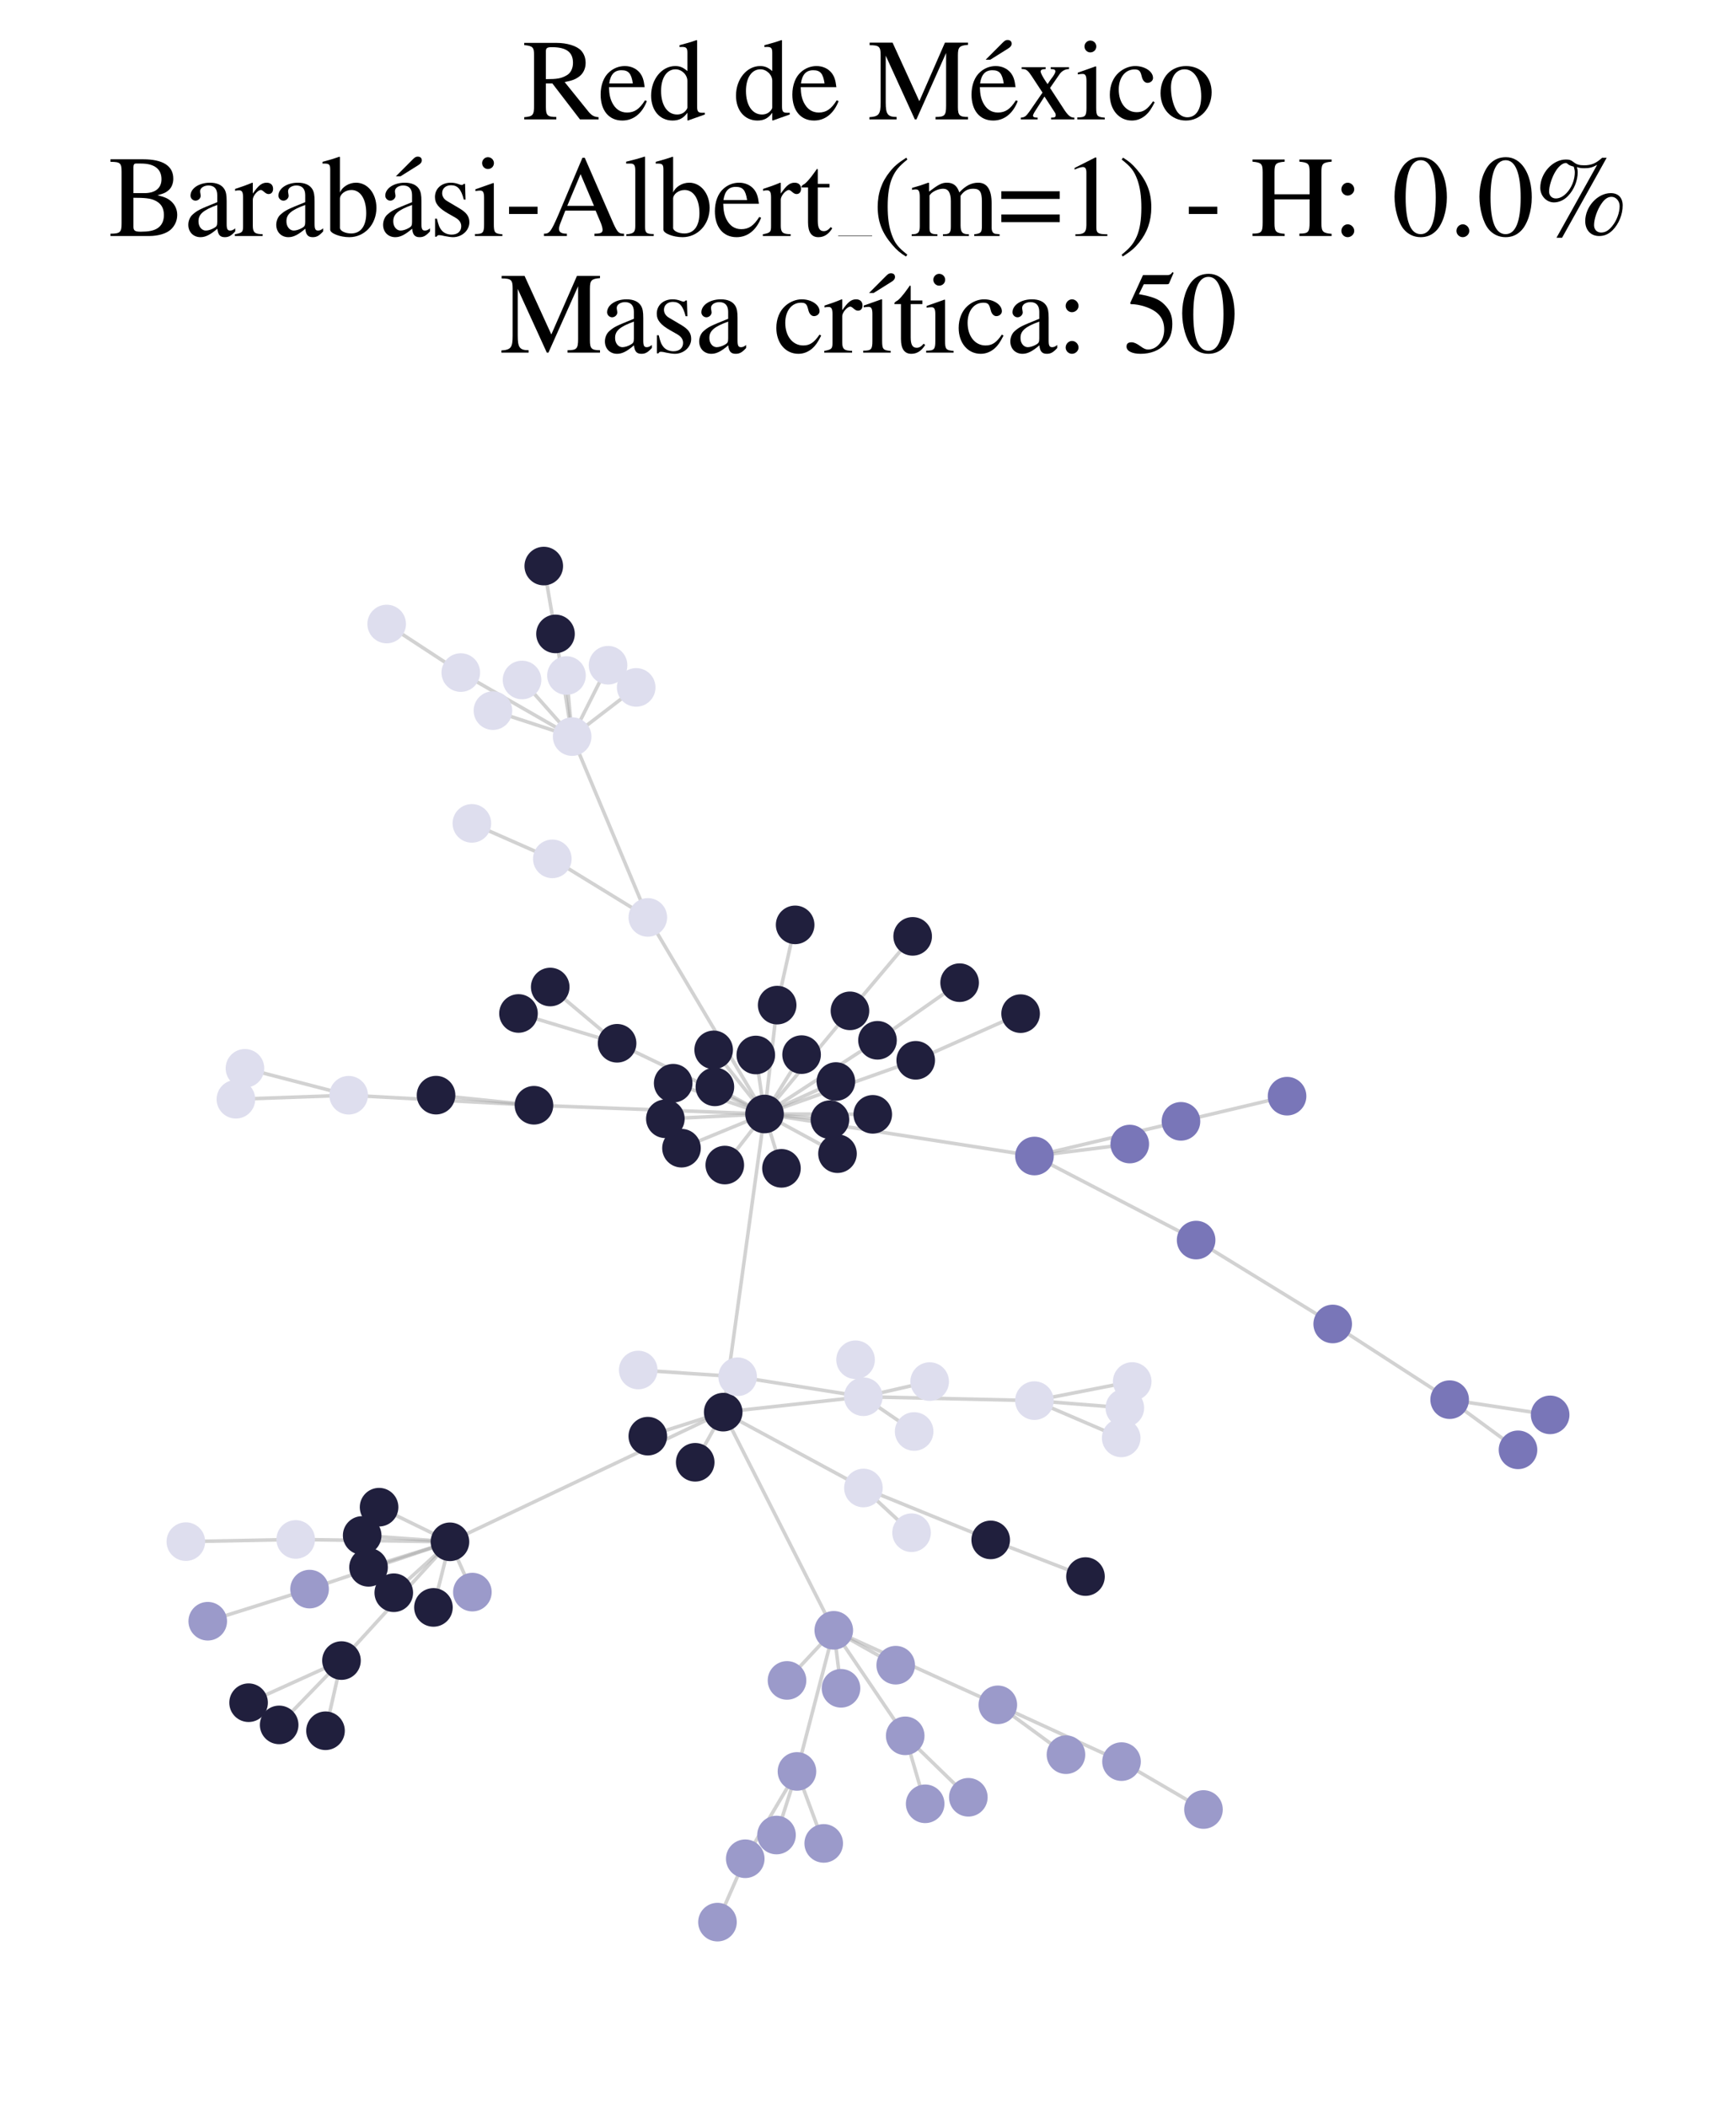 <?xml version="1.0" encoding="utf-8" standalone="no"?>
<!DOCTYPE svg PUBLIC "-//W3C//DTD SVG 1.1//EN"
  "http://www.w3.org/Graphics/SVG/1.1/DTD/svg11.dtd">
<svg xmlns:xlink="http://www.w3.org/1999/xlink" width="146.7pt" height="177.988pt" viewBox="0 0 146.7 177.988" xmlns="http://www.w3.org/2000/svg" version="1.1">
 <defs>
  <style type="text/css">*{stroke-linejoin: round; stroke-linecap: butt}</style>
 </defs>
 <g id="figure_1">
  <g id="patch_1">
   <path d="M 0 177.988 
L 146.7 177.988 
L 146.7 -0 
L 0 -0 
z
" style="fill: #ffffff"/>
  </g>
  <g id="axes_1">
   <g id="LineCollection_1">
    <path d="M 64.606 94.098 
L 87.416 97.648 
" clip-path="url(#pd8e5a1200c)" style="fill: none; stroke: #a7a7a7; stroke-opacity: 0.5; stroke-width: 0.3"/>
    <path d="M 64.606 94.098 
L 61.115 119.283 
" clip-path="url(#pd8e5a1200c)" style="fill: none; stroke: #a7a7a7; stroke-opacity: 0.5; stroke-width: 0.3"/>
    <path d="M 64.606 94.098 
L 45.122 93.36 
" clip-path="url(#pd8e5a1200c)" style="fill: none; stroke: #a7a7a7; stroke-opacity: 0.5; stroke-width: 0.3"/>
    <path d="M 64.606 94.098 
L 56.887 91.497 
" clip-path="url(#pd8e5a1200c)" style="fill: none; stroke: #a7a7a7; stroke-opacity: 0.5; stroke-width: 0.3"/>
    <path d="M 64.606 94.098 
L 65.674 84.902 
" clip-path="url(#pd8e5a1200c)" style="fill: none; stroke: #a7a7a7; stroke-opacity: 0.5; stroke-width: 0.3"/>
    <path d="M 64.606 94.098 
L 57.589 96.986 
" clip-path="url(#pd8e5a1200c)" style="fill: none; stroke: #a7a7a7; stroke-opacity: 0.5; stroke-width: 0.3"/>
    <path d="M 64.606 94.098 
L 66.037 98.689 
" clip-path="url(#pd8e5a1200c)" style="fill: none; stroke: #a7a7a7; stroke-opacity: 0.5; stroke-width: 0.3"/>
    <path d="M 64.606 94.098 
L 56.226 94.504 
" clip-path="url(#pd8e5a1200c)" style="fill: none; stroke: #a7a7a7; stroke-opacity: 0.5; stroke-width: 0.3"/>
    <path d="M 64.606 94.098 
L 54.745 77.493 
" clip-path="url(#pd8e5a1200c)" style="fill: none; stroke: #a7a7a7; stroke-opacity: 0.5; stroke-width: 0.3"/>
    <path d="M 64.606 94.098 
L 74.152 87.872 
" clip-path="url(#pd8e5a1200c)" style="fill: none; stroke: #a7a7a7; stroke-opacity: 0.5; stroke-width: 0.3"/>
    <path d="M 64.606 94.098 
L 71.825 85.385 
" clip-path="url(#pd8e5a1200c)" style="fill: none; stroke: #a7a7a7; stroke-opacity: 0.5; stroke-width: 0.3"/>
    <path d="M 64.606 94.098 
L 52.147 88.125 
" clip-path="url(#pd8e5a1200c)" style="fill: none; stroke: #a7a7a7; stroke-opacity: 0.5; stroke-width: 0.3"/>
    <path d="M 64.606 94.098 
L 73.752 94.127 
" clip-path="url(#pd8e5a1200c)" style="fill: none; stroke: #a7a7a7; stroke-opacity: 0.5; stroke-width: 0.3"/>
    <path d="M 64.606 94.098 
L 61.249 98.411 
" clip-path="url(#pd8e5a1200c)" style="fill: none; stroke: #a7a7a7; stroke-opacity: 0.5; stroke-width: 0.3"/>
    <path d="M 64.606 94.098 
L 77.382 89.563 
" clip-path="url(#pd8e5a1200c)" style="fill: none; stroke: #a7a7a7; stroke-opacity: 0.5; stroke-width: 0.3"/>
    <path d="M 64.606 94.098 
L 60.308 88.682 
" clip-path="url(#pd8e5a1200c)" style="fill: none; stroke: #a7a7a7; stroke-opacity: 0.5; stroke-width: 0.3"/>
    <path d="M 64.606 94.098 
L 63.869 89.114 
" clip-path="url(#pd8e5a1200c)" style="fill: none; stroke: #a7a7a7; stroke-opacity: 0.5; stroke-width: 0.3"/>
    <path d="M 64.606 94.098 
L 60.412 91.807 
" clip-path="url(#pd8e5a1200c)" style="fill: none; stroke: #a7a7a7; stroke-opacity: 0.5; stroke-width: 0.3"/>
    <path d="M 64.606 94.098 
L 70.772 97.45 
" clip-path="url(#pd8e5a1200c)" style="fill: none; stroke: #a7a7a7; stroke-opacity: 0.5; stroke-width: 0.3"/>
    <path d="M 64.606 94.098 
L 70.636 91.357 
" clip-path="url(#pd8e5a1200c)" style="fill: none; stroke: #a7a7a7; stroke-opacity: 0.5; stroke-width: 0.3"/>
    <path d="M 64.606 94.098 
L 70.133 94.579 
" clip-path="url(#pd8e5a1200c)" style="fill: none; stroke: #a7a7a7; stroke-opacity: 0.5; stroke-width: 0.3"/>
    <path d="M 64.606 94.098 
L 67.738 89.084 
" clip-path="url(#pd8e5a1200c)" style="fill: none; stroke: #a7a7a7; stroke-opacity: 0.5; stroke-width: 0.3"/>
    <path d="M 87.416 97.648 
L 101.078 104.749 
" clip-path="url(#pd8e5a1200c)" style="fill: none; stroke: #a7a7a7; stroke-opacity: 0.5; stroke-width: 0.3"/>
    <path d="M 87.416 97.648 
L 95.47 96.637 
" clip-path="url(#pd8e5a1200c)" style="fill: none; stroke: #a7a7a7; stroke-opacity: 0.5; stroke-width: 0.3"/>
    <path d="M 87.416 97.648 
L 99.797 94.718 
" clip-path="url(#pd8e5a1200c)" style="fill: none; stroke: #a7a7a7; stroke-opacity: 0.5; stroke-width: 0.3"/>
    <path d="M 61.115 119.283 
L 72.964 125.69 
" clip-path="url(#pd8e5a1200c)" style="fill: none; stroke: #a7a7a7; stroke-opacity: 0.5; stroke-width: 0.3"/>
    <path d="M 61.115 119.283 
L 70.458 137.712 
" clip-path="url(#pd8e5a1200c)" style="fill: none; stroke: #a7a7a7; stroke-opacity: 0.5; stroke-width: 0.3"/>
    <path d="M 61.115 119.283 
L 38.023 130.235 
" clip-path="url(#pd8e5a1200c)" style="fill: none; stroke: #a7a7a7; stroke-opacity: 0.5; stroke-width: 0.3"/>
    <path d="M 61.115 119.283 
L 72.957 117.981 
" clip-path="url(#pd8e5a1200c)" style="fill: none; stroke: #a7a7a7; stroke-opacity: 0.5; stroke-width: 0.3"/>
    <path d="M 61.115 119.283 
L 54.742 121.312 
" clip-path="url(#pd8e5a1200c)" style="fill: none; stroke: #a7a7a7; stroke-opacity: 0.5; stroke-width: 0.3"/>
    <path d="M 61.115 119.283 
L 58.748 123.518 
" clip-path="url(#pd8e5a1200c)" style="fill: none; stroke: #a7a7a7; stroke-opacity: 0.5; stroke-width: 0.3"/>
    <path d="M 45.122 93.36 
L 36.848 92.507 
" clip-path="url(#pd8e5a1200c)" style="fill: none; stroke: #a7a7a7; stroke-opacity: 0.5; stroke-width: 0.3"/>
    <path d="M 45.122 93.36 
L 29.463 92.513 
" clip-path="url(#pd8e5a1200c)" style="fill: none; stroke: #a7a7a7; stroke-opacity: 0.5; stroke-width: 0.3"/>
    <path d="M 72.964 125.69 
L 83.719 130.074 
" clip-path="url(#pd8e5a1200c)" style="fill: none; stroke: #a7a7a7; stroke-opacity: 0.5; stroke-width: 0.3"/>
    <path d="M 72.964 125.69 
L 77.031 129.467 
" clip-path="url(#pd8e5a1200c)" style="fill: none; stroke: #a7a7a7; stroke-opacity: 0.5; stroke-width: 0.3"/>
    <path d="M 70.458 137.712 
L 76.494 146.624 
" clip-path="url(#pd8e5a1200c)" style="fill: none; stroke: #a7a7a7; stroke-opacity: 0.5; stroke-width: 0.3"/>
    <path d="M 70.458 137.712 
L 84.322 144.006 
" clip-path="url(#pd8e5a1200c)" style="fill: none; stroke: #a7a7a7; stroke-opacity: 0.5; stroke-width: 0.3"/>
    <path d="M 70.458 137.712 
L 67.347 149.631 
" clip-path="url(#pd8e5a1200c)" style="fill: none; stroke: #a7a7a7; stroke-opacity: 0.5; stroke-width: 0.3"/>
    <path d="M 70.458 137.712 
L 66.507 141.944 
" clip-path="url(#pd8e5a1200c)" style="fill: none; stroke: #a7a7a7; stroke-opacity: 0.5; stroke-width: 0.3"/>
    <path d="M 70.458 137.712 
L 71.069 142.609 
" clip-path="url(#pd8e5a1200c)" style="fill: none; stroke: #a7a7a7; stroke-opacity: 0.5; stroke-width: 0.3"/>
    <path d="M 70.458 137.712 
L 75.692 140.657 
" clip-path="url(#pd8e5a1200c)" style="fill: none; stroke: #a7a7a7; stroke-opacity: 0.5; stroke-width: 0.3"/>
    <path d="M 65.674 84.902 
L 67.193 78.123 
" clip-path="url(#pd8e5a1200c)" style="fill: none; stroke: #a7a7a7; stroke-opacity: 0.5; stroke-width: 0.3"/>
    <path d="M 38.023 130.235 
L 28.857 140.267 
" clip-path="url(#pd8e5a1200c)" style="fill: none; stroke: #a7a7a7; stroke-opacity: 0.5; stroke-width: 0.3"/>
    <path d="M 38.023 130.235 
L 30.606 129.698 
" clip-path="url(#pd8e5a1200c)" style="fill: none; stroke: #a7a7a7; stroke-opacity: 0.5; stroke-width: 0.3"/>
    <path d="M 38.023 130.235 
L 26.161 134.23 
" clip-path="url(#pd8e5a1200c)" style="fill: none; stroke: #a7a7a7; stroke-opacity: 0.5; stroke-width: 0.3"/>
    <path d="M 38.023 130.235 
L 36.628 135.777 
" clip-path="url(#pd8e5a1200c)" style="fill: none; stroke: #a7a7a7; stroke-opacity: 0.5; stroke-width: 0.3"/>
    <path d="M 38.023 130.235 
L 31.143 132.392 
" clip-path="url(#pd8e5a1200c)" style="fill: none; stroke: #a7a7a7; stroke-opacity: 0.5; stroke-width: 0.3"/>
    <path d="M 38.023 130.235 
L 33.276 134.537 
" clip-path="url(#pd8e5a1200c)" style="fill: none; stroke: #a7a7a7; stroke-opacity: 0.5; stroke-width: 0.3"/>
    <path d="M 38.023 130.235 
L 24.989 130.036 
" clip-path="url(#pd8e5a1200c)" style="fill: none; stroke: #a7a7a7; stroke-opacity: 0.5; stroke-width: 0.3"/>
    <path d="M 38.023 130.235 
L 32.034 127.31 
" clip-path="url(#pd8e5a1200c)" style="fill: none; stroke: #a7a7a7; stroke-opacity: 0.5; stroke-width: 0.3"/>
    <path d="M 38.023 130.235 
L 39.918 134.484 
" clip-path="url(#pd8e5a1200c)" style="fill: none; stroke: #a7a7a7; stroke-opacity: 0.5; stroke-width: 0.3"/>
    <path d="M 28.857 140.267 
L 23.591 145.701 
" clip-path="url(#pd8e5a1200c)" style="fill: none; stroke: #a7a7a7; stroke-opacity: 0.5; stroke-width: 0.3"/>
    <path d="M 28.857 140.267 
L 27.507 146.195 
" clip-path="url(#pd8e5a1200c)" style="fill: none; stroke: #a7a7a7; stroke-opacity: 0.5; stroke-width: 0.3"/>
    <path d="M 28.857 140.267 
L 21.007 143.826 
" clip-path="url(#pd8e5a1200c)" style="fill: none; stroke: #a7a7a7; stroke-opacity: 0.5; stroke-width: 0.3"/>
    <path d="M 76.494 146.624 
L 81.829 151.815 
" clip-path="url(#pd8e5a1200c)" style="fill: none; stroke: #a7a7a7; stroke-opacity: 0.5; stroke-width: 0.3"/>
    <path d="M 76.494 146.624 
L 78.181 152.366 
" clip-path="url(#pd8e5a1200c)" style="fill: none; stroke: #a7a7a7; stroke-opacity: 0.5; stroke-width: 0.3"/>
    <path d="M 101.078 104.749 
L 112.619 111.835 
" clip-path="url(#pd8e5a1200c)" style="fill: none; stroke: #a7a7a7; stroke-opacity: 0.5; stroke-width: 0.3"/>
    <path d="M 84.322 144.006 
L 90.079 148.217 
" clip-path="url(#pd8e5a1200c)" style="fill: none; stroke: #a7a7a7; stroke-opacity: 0.5; stroke-width: 0.3"/>
    <path d="M 84.322 144.006 
L 94.773 148.802 
" clip-path="url(#pd8e5a1200c)" style="fill: none; stroke: #a7a7a7; stroke-opacity: 0.5; stroke-width: 0.3"/>
    <path d="M 54.745 77.493 
L 48.349 62.22 
" clip-path="url(#pd8e5a1200c)" style="fill: none; stroke: #a7a7a7; stroke-opacity: 0.5; stroke-width: 0.3"/>
    <path d="M 54.745 77.493 
L 46.675 72.547 
" clip-path="url(#pd8e5a1200c)" style="fill: none; stroke: #a7a7a7; stroke-opacity: 0.5; stroke-width: 0.3"/>
    <path d="M 67.347 149.631 
L 69.608 155.71 
" clip-path="url(#pd8e5a1200c)" style="fill: none; stroke: #a7a7a7; stroke-opacity: 0.5; stroke-width: 0.3"/>
    <path d="M 67.347 149.631 
L 62.977 157.007 
" clip-path="url(#pd8e5a1200c)" style="fill: none; stroke: #a7a7a7; stroke-opacity: 0.5; stroke-width: 0.3"/>
    <path d="M 67.347 149.631 
L 65.619 155.004 
" clip-path="url(#pd8e5a1200c)" style="fill: none; stroke: #a7a7a7; stroke-opacity: 0.5; stroke-width: 0.3"/>
    <path d="M 48.349 62.22 
L 38.939 56.811 
" clip-path="url(#pd8e5a1200c)" style="fill: none; stroke: #a7a7a7; stroke-opacity: 0.5; stroke-width: 0.3"/>
    <path d="M 48.349 62.22 
L 44.115 57.437 
" clip-path="url(#pd8e5a1200c)" style="fill: none; stroke: #a7a7a7; stroke-opacity: 0.5; stroke-width: 0.3"/>
    <path d="M 48.349 62.22 
L 53.761 58.065 
" clip-path="url(#pd8e5a1200c)" style="fill: none; stroke: #a7a7a7; stroke-opacity: 0.5; stroke-width: 0.3"/>
    <path d="M 48.349 62.22 
L 47.87 57.06 
" clip-path="url(#pd8e5a1200c)" style="fill: none; stroke: #a7a7a7; stroke-opacity: 0.5; stroke-width: 0.3"/>
    <path d="M 48.349 62.22 
L 41.655 60.027 
" clip-path="url(#pd8e5a1200c)" style="fill: none; stroke: #a7a7a7; stroke-opacity: 0.5; stroke-width: 0.3"/>
    <path d="M 48.349 62.22 
L 51.384 56.192 
" clip-path="url(#pd8e5a1200c)" style="fill: none; stroke: #a7a7a7; stroke-opacity: 0.5; stroke-width: 0.3"/>
    <path d="M 48.349 62.22 
L 46.942 53.546 
" clip-path="url(#pd8e5a1200c)" style="fill: none; stroke: #a7a7a7; stroke-opacity: 0.5; stroke-width: 0.3"/>
    <path d="M 72.957 117.981 
L 62.333 116.292 
" clip-path="url(#pd8e5a1200c)" style="fill: none; stroke: #a7a7a7; stroke-opacity: 0.5; stroke-width: 0.3"/>
    <path d="M 72.957 117.981 
L 87.412 118.31 
" clip-path="url(#pd8e5a1200c)" style="fill: none; stroke: #a7a7a7; stroke-opacity: 0.5; stroke-width: 0.3"/>
    <path d="M 72.957 117.981 
L 78.561 116.701 
" clip-path="url(#pd8e5a1200c)" style="fill: none; stroke: #a7a7a7; stroke-opacity: 0.5; stroke-width: 0.3"/>
    <path d="M 72.957 117.981 
L 72.299 114.858 
" clip-path="url(#pd8e5a1200c)" style="fill: none; stroke: #a7a7a7; stroke-opacity: 0.5; stroke-width: 0.3"/>
    <path d="M 72.957 117.981 
L 77.25 120.918 
" clip-path="url(#pd8e5a1200c)" style="fill: none; stroke: #a7a7a7; stroke-opacity: 0.5; stroke-width: 0.3"/>
    <path d="M 38.939 56.811 
L 32.676 52.71 
" clip-path="url(#pd8e5a1200c)" style="fill: none; stroke: #a7a7a7; stroke-opacity: 0.5; stroke-width: 0.3"/>
    <path d="M 74.152 87.872 
L 81.092 83.006 
" clip-path="url(#pd8e5a1200c)" style="fill: none; stroke: #a7a7a7; stroke-opacity: 0.5; stroke-width: 0.3"/>
    <path d="M 99.797 94.718 
L 108.763 92.593 
" clip-path="url(#pd8e5a1200c)" style="fill: none; stroke: #a7a7a7; stroke-opacity: 0.5; stroke-width: 0.3"/>
    <path d="M 71.825 85.385 
L 77.124 79.094 
" clip-path="url(#pd8e5a1200c)" style="fill: none; stroke: #a7a7a7; stroke-opacity: 0.5; stroke-width: 0.3"/>
    <path d="M 52.147 88.125 
L 46.496 83.372 
" clip-path="url(#pd8e5a1200c)" style="fill: none; stroke: #a7a7a7; stroke-opacity: 0.5; stroke-width: 0.3"/>
    <path d="M 52.147 88.125 
L 43.815 85.607 
" clip-path="url(#pd8e5a1200c)" style="fill: none; stroke: #a7a7a7; stroke-opacity: 0.5; stroke-width: 0.3"/>
    <path d="M 26.161 134.23 
L 17.556 136.944 
" clip-path="url(#pd8e5a1200c)" style="fill: none; stroke: #a7a7a7; stroke-opacity: 0.5; stroke-width: 0.3"/>
    <path d="M 77.382 89.563 
L 86.247 85.622 
" clip-path="url(#pd8e5a1200c)" style="fill: none; stroke: #a7a7a7; stroke-opacity: 0.5; stroke-width: 0.3"/>
    <path d="M 62.333 116.292 
L 53.933 115.723 
" clip-path="url(#pd8e5a1200c)" style="fill: none; stroke: #a7a7a7; stroke-opacity: 0.5; stroke-width: 0.3"/>
    <path d="M 46.675 72.547 
L 39.875 69.55 
" clip-path="url(#pd8e5a1200c)" style="fill: none; stroke: #a7a7a7; stroke-opacity: 0.5; stroke-width: 0.3"/>
    <path d="M 112.619 111.835 
L 122.503 118.228 
" clip-path="url(#pd8e5a1200c)" style="fill: none; stroke: #a7a7a7; stroke-opacity: 0.5; stroke-width: 0.3"/>
    <path d="M 87.412 118.31 
L 95.677 116.695 
" clip-path="url(#pd8e5a1200c)" style="fill: none; stroke: #a7a7a7; stroke-opacity: 0.5; stroke-width: 0.3"/>
    <path d="M 87.412 118.31 
L 94.747 121.458 
" clip-path="url(#pd8e5a1200c)" style="fill: none; stroke: #a7a7a7; stroke-opacity: 0.5; stroke-width: 0.3"/>
    <path d="M 87.412 118.31 
L 95.053 118.922 
" clip-path="url(#pd8e5a1200c)" style="fill: none; stroke: #a7a7a7; stroke-opacity: 0.5; stroke-width: 0.3"/>
    <path d="M 83.719 130.074 
L 91.728 133.171 
" clip-path="url(#pd8e5a1200c)" style="fill: none; stroke: #a7a7a7; stroke-opacity: 0.5; stroke-width: 0.3"/>
    <path d="M 122.503 118.228 
L 130.995 119.512 
" clip-path="url(#pd8e5a1200c)" style="fill: none; stroke: #a7a7a7; stroke-opacity: 0.5; stroke-width: 0.3"/>
    <path d="M 122.503 118.228 
L 128.279 122.466 
" clip-path="url(#pd8e5a1200c)" style="fill: none; stroke: #a7a7a7; stroke-opacity: 0.5; stroke-width: 0.3"/>
    <path d="M 29.463 92.513 
L 19.935 92.852 
" clip-path="url(#pd8e5a1200c)" style="fill: none; stroke: #a7a7a7; stroke-opacity: 0.5; stroke-width: 0.3"/>
    <path d="M 29.463 92.513 
L 20.7 90.24 
" clip-path="url(#pd8e5a1200c)" style="fill: none; stroke: #a7a7a7; stroke-opacity: 0.5; stroke-width: 0.3"/>
    <path d="M 62.977 157.007 
L 60.63 162.361 
" clip-path="url(#pd8e5a1200c)" style="fill: none; stroke: #a7a7a7; stroke-opacity: 0.5; stroke-width: 0.3"/>
    <path d="M 94.773 148.802 
L 101.699 152.848 
" clip-path="url(#pd8e5a1200c)" style="fill: none; stroke: #a7a7a7; stroke-opacity: 0.5; stroke-width: 0.3"/>
    <path d="M 24.989 130.036 
L 15.705 130.221 
" clip-path="url(#pd8e5a1200c)" style="fill: none; stroke: #a7a7a7; stroke-opacity: 0.5; stroke-width: 0.3"/>
    <path d="M 46.942 53.546 
L 45.951 47.815 
" clip-path="url(#pd8e5a1200c)" style="fill: none; stroke: #a7a7a7; stroke-opacity: 0.5; stroke-width: 0.3"/>
   </g>
   <g id="PathCollection_1">
    <defs>
     <path id="C0_0_b480de1407" d="M 0 1.581 
C 0.419 1.581 0.822 1.415 1.118 1.118 
C 1.415 0.822 1.581 0.419 1.581 -0 
C 1.581 -0.419 1.415 -0.822 1.118 -1.118 
C 0.822 -1.415 0.419 -1.581 0 -1.581 
C -0.419 -1.581 -0.822 -1.415 -1.118 -1.118 
C -1.415 -0.822 -1.581 -0.419 -1.581 0 
C -1.581 0.419 -1.415 0.822 -1.118 1.118 
C -0.822 1.415 -0.419 1.581 0 1.581 
z
"/>
    </defs>
    <g clip-path="url(#pd8e5a1200c)">
     <use xlink:href="#C0_0_b480de1407" x="64.606" y="94.098" style="fill: #201f3d; stroke: #201f3d; stroke-width: 0.1"/>
    </g>
    <g clip-path="url(#pd8e5a1200c)">
     <use xlink:href="#C0_0_b480de1407" x="87.416" y="97.648" style="fill: #7976b8; stroke: #7976b8; stroke-width: 0.1"/>
    </g>
    <g clip-path="url(#pd8e5a1200c)">
     <use xlink:href="#C0_0_b480de1407" x="61.115" y="119.283" style="fill: #201f3d; stroke: #201f3d; stroke-width: 0.1"/>
    </g>
    <g clip-path="url(#pd8e5a1200c)">
     <use xlink:href="#C0_0_b480de1407" x="45.122" y="93.36" style="fill: #201f3d; stroke: #201f3d; stroke-width: 0.1"/>
    </g>
    <g clip-path="url(#pd8e5a1200c)">
     <use xlink:href="#C0_0_b480de1407" x="36.848" y="92.507" style="fill: #201f3d; stroke: #201f3d; stroke-width: 0.1"/>
    </g>
    <g clip-path="url(#pd8e5a1200c)">
     <use xlink:href="#C0_0_b480de1407" x="56.887" y="91.497" style="fill: #201f3d; stroke: #201f3d; stroke-width: 0.1"/>
    </g>
    <g clip-path="url(#pd8e5a1200c)">
     <use xlink:href="#C0_0_b480de1407" x="72.964" y="125.69" style="fill: #dedeee; stroke: #dedeee; stroke-width: 0.1"/>
    </g>
    <g clip-path="url(#pd8e5a1200c)">
     <use xlink:href="#C0_0_b480de1407" x="70.458" y="137.712" style="fill: #9b9aca; stroke: #9b9aca; stroke-width: 0.1"/>
    </g>
    <g clip-path="url(#pd8e5a1200c)">
     <use xlink:href="#C0_0_b480de1407" x="65.674" y="84.902" style="fill: #201f3d; stroke: #201f3d; stroke-width: 0.1"/>
    </g>
    <g clip-path="url(#pd8e5a1200c)">
     <use xlink:href="#C0_0_b480de1407" x="38.023" y="130.235" style="fill: #201f3d; stroke: #201f3d; stroke-width: 0.1"/>
    </g>
    <g clip-path="url(#pd8e5a1200c)">
     <use xlink:href="#C0_0_b480de1407" x="28.857" y="140.267" style="fill: #201f3d; stroke: #201f3d; stroke-width: 0.1"/>
    </g>
    <g clip-path="url(#pd8e5a1200c)">
     <use xlink:href="#C0_0_b480de1407" x="57.589" y="96.986" style="fill: #201f3d; stroke: #201f3d; stroke-width: 0.1"/>
    </g>
    <g clip-path="url(#pd8e5a1200c)">
     <use xlink:href="#C0_0_b480de1407" x="30.606" y="129.698" style="fill: #201f3d; stroke: #201f3d; stroke-width: 0.1"/>
    </g>
    <g clip-path="url(#pd8e5a1200c)">
     <use xlink:href="#C0_0_b480de1407" x="76.494" y="146.624" style="fill: #9b9aca; stroke: #9b9aca; stroke-width: 0.1"/>
    </g>
    <g clip-path="url(#pd8e5a1200c)">
     <use xlink:href="#C0_0_b480de1407" x="101.078" y="104.749" style="fill: #7976b8; stroke: #7976b8; stroke-width: 0.1"/>
    </g>
    <g clip-path="url(#pd8e5a1200c)">
     <use xlink:href="#C0_0_b480de1407" x="66.037" y="98.689" style="fill: #201f3d; stroke: #201f3d; stroke-width: 0.1"/>
    </g>
    <g clip-path="url(#pd8e5a1200c)">
     <use xlink:href="#C0_0_b480de1407" x="56.226" y="94.504" style="fill: #201f3d; stroke: #201f3d; stroke-width: 0.1"/>
    </g>
    <g clip-path="url(#pd8e5a1200c)">
     <use xlink:href="#C0_0_b480de1407" x="84.322" y="144.006" style="fill: #9b9aca; stroke: #9b9aca; stroke-width: 0.1"/>
    </g>
    <g clip-path="url(#pd8e5a1200c)">
     <use xlink:href="#C0_0_b480de1407" x="54.745" y="77.493" style="fill: #dedeee; stroke: #dedeee; stroke-width: 0.1"/>
    </g>
    <g clip-path="url(#pd8e5a1200c)">
     <use xlink:href="#C0_0_b480de1407" x="67.347" y="149.631" style="fill: #9b9aca; stroke: #9b9aca; stroke-width: 0.1"/>
    </g>
    <g clip-path="url(#pd8e5a1200c)">
     <use xlink:href="#C0_0_b480de1407" x="95.47" y="96.637" style="fill: #7976b8; stroke: #7976b8; stroke-width: 0.1"/>
    </g>
    <g clip-path="url(#pd8e5a1200c)">
     <use xlink:href="#C0_0_b480de1407" x="48.349" y="62.22" style="fill: #dedeee; stroke: #dedeee; stroke-width: 0.1"/>
    </g>
    <g clip-path="url(#pd8e5a1200c)">
     <use xlink:href="#C0_0_b480de1407" x="72.957" y="117.981" style="fill: #dedeee; stroke: #dedeee; stroke-width: 0.1"/>
    </g>
    <g clip-path="url(#pd8e5a1200c)">
     <use xlink:href="#C0_0_b480de1407" x="38.939" y="56.811" style="fill: #dedeee; stroke: #dedeee; stroke-width: 0.1"/>
    </g>
    <g clip-path="url(#pd8e5a1200c)">
     <use xlink:href="#C0_0_b480de1407" x="44.115" y="57.437" style="fill: #dedeee; stroke: #dedeee; stroke-width: 0.1"/>
    </g>
    <g clip-path="url(#pd8e5a1200c)">
     <use xlink:href="#C0_0_b480de1407" x="74.152" y="87.872" style="fill: #201f3d; stroke: #201f3d; stroke-width: 0.1"/>
    </g>
    <g clip-path="url(#pd8e5a1200c)">
     <use xlink:href="#C0_0_b480de1407" x="99.797" y="94.718" style="fill: #7976b8; stroke: #7976b8; stroke-width: 0.1"/>
    </g>
    <g clip-path="url(#pd8e5a1200c)">
     <use xlink:href="#C0_0_b480de1407" x="71.825" y="85.385" style="fill: #201f3d; stroke: #201f3d; stroke-width: 0.1"/>
    </g>
    <g clip-path="url(#pd8e5a1200c)">
     <use xlink:href="#C0_0_b480de1407" x="52.147" y="88.125" style="fill: #201f3d; stroke: #201f3d; stroke-width: 0.1"/>
    </g>
    <g clip-path="url(#pd8e5a1200c)">
     <use xlink:href="#C0_0_b480de1407" x="69.608" y="155.71" style="fill: #9b9aca; stroke: #9b9aca; stroke-width: 0.1"/>
    </g>
    <g clip-path="url(#pd8e5a1200c)">
     <use xlink:href="#C0_0_b480de1407" x="26.161" y="134.23" style="fill: #9b9aca; stroke: #9b9aca; stroke-width: 0.1"/>
    </g>
    <g clip-path="url(#pd8e5a1200c)">
     <use xlink:href="#C0_0_b480de1407" x="108.763" y="92.593" style="fill: #7976b8; stroke: #7976b8; stroke-width: 0.1"/>
    </g>
    <g clip-path="url(#pd8e5a1200c)">
     <use xlink:href="#C0_0_b480de1407" x="46.496" y="83.372" style="fill: #201f3d; stroke: #201f3d; stroke-width: 0.1"/>
    </g>
    <g clip-path="url(#pd8e5a1200c)">
     <use xlink:href="#C0_0_b480de1407" x="73.752" y="94.127" style="fill: #201f3d; stroke: #201f3d; stroke-width: 0.1"/>
    </g>
    <g clip-path="url(#pd8e5a1200c)">
     <use xlink:href="#C0_0_b480de1407" x="61.249" y="98.411" style="fill: #201f3d; stroke: #201f3d; stroke-width: 0.1"/>
    </g>
    <g clip-path="url(#pd8e5a1200c)">
     <use xlink:href="#C0_0_b480de1407" x="77.382" y="89.563" style="fill: #201f3d; stroke: #201f3d; stroke-width: 0.1"/>
    </g>
    <g clip-path="url(#pd8e5a1200c)">
     <use xlink:href="#C0_0_b480de1407" x="62.333" y="116.292" style="fill: #dedeee; stroke: #dedeee; stroke-width: 0.1"/>
    </g>
    <g clip-path="url(#pd8e5a1200c)">
     <use xlink:href="#C0_0_b480de1407" x="46.675" y="72.547" style="fill: #dedeee; stroke: #dedeee; stroke-width: 0.1"/>
    </g>
    <g clip-path="url(#pd8e5a1200c)">
     <use xlink:href="#C0_0_b480de1407" x="23.591" y="145.701" style="fill: #201f3d; stroke: #201f3d; stroke-width: 0.1"/>
    </g>
    <g clip-path="url(#pd8e5a1200c)">
     <use xlink:href="#C0_0_b480de1407" x="112.619" y="111.835" style="fill: #7976b8; stroke: #7976b8; stroke-width: 0.1"/>
    </g>
    <g clip-path="url(#pd8e5a1200c)">
     <use xlink:href="#C0_0_b480de1407" x="87.412" y="118.31" style="fill: #dedeee; stroke: #dedeee; stroke-width: 0.1"/>
    </g>
    <g clip-path="url(#pd8e5a1200c)">
     <use xlink:href="#C0_0_b480de1407" x="66.507" y="141.944" style="fill: #9b9aca; stroke: #9b9aca; stroke-width: 0.1"/>
    </g>
    <g clip-path="url(#pd8e5a1200c)">
     <use xlink:href="#C0_0_b480de1407" x="83.719" y="130.074" style="fill: #201f3d; stroke: #201f3d; stroke-width: 0.1"/>
    </g>
    <g clip-path="url(#pd8e5a1200c)">
     <use xlink:href="#C0_0_b480de1407" x="60.308" y="88.682" style="fill: #201f3d; stroke: #201f3d; stroke-width: 0.1"/>
    </g>
    <g clip-path="url(#pd8e5a1200c)">
     <use xlink:href="#C0_0_b480de1407" x="54.742" y="121.312" style="fill: #201f3d; stroke: #201f3d; stroke-width: 0.1"/>
    </g>
    <g clip-path="url(#pd8e5a1200c)">
     <use xlink:href="#C0_0_b480de1407" x="32.676" y="52.71" style="fill: #dedeee; stroke: #dedeee; stroke-width: 0.1"/>
    </g>
    <g clip-path="url(#pd8e5a1200c)">
     <use xlink:href="#C0_0_b480de1407" x="53.761" y="58.065" style="fill: #dedeee; stroke: #dedeee; stroke-width: 0.1"/>
    </g>
    <g clip-path="url(#pd8e5a1200c)">
     <use xlink:href="#C0_0_b480de1407" x="122.503" y="118.228" style="fill: #7976b8; stroke: #7976b8; stroke-width: 0.1"/>
    </g>
    <g clip-path="url(#pd8e5a1200c)">
     <use xlink:href="#C0_0_b480de1407" x="90.079" y="148.217" style="fill: #9b9aca; stroke: #9b9aca; stroke-width: 0.1"/>
    </g>
    <g clip-path="url(#pd8e5a1200c)">
     <use xlink:href="#C0_0_b480de1407" x="29.463" y="92.513" style="fill: #dedeee; stroke: #dedeee; stroke-width: 0.1"/>
    </g>
    <g clip-path="url(#pd8e5a1200c)">
     <use xlink:href="#C0_0_b480de1407" x="130.995" y="119.512" style="fill: #7976b8; stroke: #7976b8; stroke-width: 0.1"/>
    </g>
    <g clip-path="url(#pd8e5a1200c)">
     <use xlink:href="#C0_0_b480de1407" x="36.628" y="135.777" style="fill: #201f3d; stroke: #201f3d; stroke-width: 0.1"/>
    </g>
    <g clip-path="url(#pd8e5a1200c)">
     <use xlink:href="#C0_0_b480de1407" x="63.869" y="89.114" style="fill: #201f3d; stroke: #201f3d; stroke-width: 0.1"/>
    </g>
    <g clip-path="url(#pd8e5a1200c)">
     <use xlink:href="#C0_0_b480de1407" x="67.193" y="78.123" style="fill: #201f3d; stroke: #201f3d; stroke-width: 0.1"/>
    </g>
    <g clip-path="url(#pd8e5a1200c)">
     <use xlink:href="#C0_0_b480de1407" x="60.412" y="91.807" style="fill: #201f3d; stroke: #201f3d; stroke-width: 0.1"/>
    </g>
    <g clip-path="url(#pd8e5a1200c)">
     <use xlink:href="#C0_0_b480de1407" x="58.748" y="123.518" style="fill: #201f3d; stroke: #201f3d; stroke-width: 0.1"/>
    </g>
    <g clip-path="url(#pd8e5a1200c)">
     <use xlink:href="#C0_0_b480de1407" x="78.561" y="116.701" style="fill: #dedeee; stroke: #dedeee; stroke-width: 0.1"/>
    </g>
    <g clip-path="url(#pd8e5a1200c)">
     <use xlink:href="#C0_0_b480de1407" x="62.977" y="157.007" style="fill: #9b9aca; stroke: #9b9aca; stroke-width: 0.1"/>
    </g>
    <g clip-path="url(#pd8e5a1200c)">
     <use xlink:href="#C0_0_b480de1407" x="70.772" y="97.45" style="fill: #201f3d; stroke: #201f3d; stroke-width: 0.1"/>
    </g>
    <g clip-path="url(#pd8e5a1200c)">
     <use xlink:href="#C0_0_b480de1407" x="71.069" y="142.609" style="fill: #9b9aca; stroke: #9b9aca; stroke-width: 0.1"/>
    </g>
    <g clip-path="url(#pd8e5a1200c)">
     <use xlink:href="#C0_0_b480de1407" x="95.677" y="116.695" style="fill: #dedeee; stroke: #dedeee; stroke-width: 0.1"/>
    </g>
    <g clip-path="url(#pd8e5a1200c)">
     <use xlink:href="#C0_0_b480de1407" x="60.63" y="162.361" style="fill: #9b9aca; stroke: #9b9aca; stroke-width: 0.1"/>
    </g>
    <g clip-path="url(#pd8e5a1200c)">
     <use xlink:href="#C0_0_b480de1407" x="72.299" y="114.858" style="fill: #dedeee; stroke: #dedeee; stroke-width: 0.1"/>
    </g>
    <g clip-path="url(#pd8e5a1200c)">
     <use xlink:href="#C0_0_b480de1407" x="47.87" y="57.06" style="fill: #dedeee; stroke: #dedeee; stroke-width: 0.1"/>
    </g>
    <g clip-path="url(#pd8e5a1200c)">
     <use xlink:href="#C0_0_b480de1407" x="39.875" y="69.55" style="fill: #dedeee; stroke: #dedeee; stroke-width: 0.1"/>
    </g>
    <g clip-path="url(#pd8e5a1200c)">
     <use xlink:href="#C0_0_b480de1407" x="81.092" y="83.006" style="fill: #201f3d; stroke: #201f3d; stroke-width: 0.1"/>
    </g>
    <g clip-path="url(#pd8e5a1200c)">
     <use xlink:href="#C0_0_b480de1407" x="31.143" y="132.392" style="fill: #201f3d; stroke: #201f3d; stroke-width: 0.1"/>
    </g>
    <g clip-path="url(#pd8e5a1200c)">
     <use xlink:href="#C0_0_b480de1407" x="77.031" y="129.467" style="fill: #dedeee; stroke: #dedeee; stroke-width: 0.1"/>
    </g>
    <g clip-path="url(#pd8e5a1200c)">
     <use xlink:href="#C0_0_b480de1407" x="33.276" y="134.537" style="fill: #201f3d; stroke: #201f3d; stroke-width: 0.1"/>
    </g>
    <g clip-path="url(#pd8e5a1200c)">
     <use xlink:href="#C0_0_b480de1407" x="27.507" y="146.195" style="fill: #201f3d; stroke: #201f3d; stroke-width: 0.1"/>
    </g>
    <g clip-path="url(#pd8e5a1200c)">
     <use xlink:href="#C0_0_b480de1407" x="70.636" y="91.357" style="fill: #201f3d; stroke: #201f3d; stroke-width: 0.1"/>
    </g>
    <g clip-path="url(#pd8e5a1200c)">
     <use xlink:href="#C0_0_b480de1407" x="17.556" y="136.944" style="fill: #9b9aca; stroke: #9b9aca; stroke-width: 0.1"/>
    </g>
    <g clip-path="url(#pd8e5a1200c)">
     <use xlink:href="#C0_0_b480de1407" x="81.829" y="151.815" style="fill: #9b9aca; stroke: #9b9aca; stroke-width: 0.1"/>
    </g>
    <g clip-path="url(#pd8e5a1200c)">
     <use xlink:href="#C0_0_b480de1407" x="19.935" y="92.852" style="fill: #dedeee; stroke: #dedeee; stroke-width: 0.1"/>
    </g>
    <g clip-path="url(#pd8e5a1200c)">
     <use xlink:href="#C0_0_b480de1407" x="53.933" y="115.723" style="fill: #dedeee; stroke: #dedeee; stroke-width: 0.1"/>
    </g>
    <g clip-path="url(#pd8e5a1200c)">
     <use xlink:href="#C0_0_b480de1407" x="75.692" y="140.657" style="fill: #9b9aca; stroke: #9b9aca; stroke-width: 0.1"/>
    </g>
    <g clip-path="url(#pd8e5a1200c)">
     <use xlink:href="#C0_0_b480de1407" x="128.279" y="122.466" style="fill: #7976b8; stroke: #7976b8; stroke-width: 0.1"/>
    </g>
    <g clip-path="url(#pd8e5a1200c)">
     <use xlink:href="#C0_0_b480de1407" x="41.655" y="60.027" style="fill: #dedeee; stroke: #dedeee; stroke-width: 0.1"/>
    </g>
    <g clip-path="url(#pd8e5a1200c)">
     <use xlink:href="#C0_0_b480de1407" x="94.773" y="148.802" style="fill: #9b9aca; stroke: #9b9aca; stroke-width: 0.1"/>
    </g>
    <g clip-path="url(#pd8e5a1200c)">
     <use xlink:href="#C0_0_b480de1407" x="51.384" y="56.192" style="fill: #dedeee; stroke: #dedeee; stroke-width: 0.1"/>
    </g>
    <g clip-path="url(#pd8e5a1200c)">
     <use xlink:href="#C0_0_b480de1407" x="77.124" y="79.094" style="fill: #201f3d; stroke: #201f3d; stroke-width: 0.1"/>
    </g>
    <g clip-path="url(#pd8e5a1200c)">
     <use xlink:href="#C0_0_b480de1407" x="70.133" y="94.579" style="fill: #201f3d; stroke: #201f3d; stroke-width: 0.1"/>
    </g>
    <g clip-path="url(#pd8e5a1200c)">
     <use xlink:href="#C0_0_b480de1407" x="24.989" y="130.036" style="fill: #dedeee; stroke: #dedeee; stroke-width: 0.1"/>
    </g>
    <g clip-path="url(#pd8e5a1200c)">
     <use xlink:href="#C0_0_b480de1407" x="101.699" y="152.848" style="fill: #9b9aca; stroke: #9b9aca; stroke-width: 0.1"/>
    </g>
    <g clip-path="url(#pd8e5a1200c)">
     <use xlink:href="#C0_0_b480de1407" x="32.034" y="127.31" style="fill: #201f3d; stroke: #201f3d; stroke-width: 0.1"/>
    </g>
    <g clip-path="url(#pd8e5a1200c)">
     <use xlink:href="#C0_0_b480de1407" x="77.25" y="120.918" style="fill: #dedeee; stroke: #dedeee; stroke-width: 0.1"/>
    </g>
    <g clip-path="url(#pd8e5a1200c)">
     <use xlink:href="#C0_0_b480de1407" x="21.007" y="143.826" style="fill: #201f3d; stroke: #201f3d; stroke-width: 0.1"/>
    </g>
    <g clip-path="url(#pd8e5a1200c)">
     <use xlink:href="#C0_0_b480de1407" x="43.815" y="85.607" style="fill: #201f3d; stroke: #201f3d; stroke-width: 0.1"/>
    </g>
    <g clip-path="url(#pd8e5a1200c)">
     <use xlink:href="#C0_0_b480de1407" x="46.942" y="53.546" style="fill: #201f3d; stroke: #201f3d; stroke-width: 0.1"/>
    </g>
    <g clip-path="url(#pd8e5a1200c)">
     <use xlink:href="#C0_0_b480de1407" x="94.747" y="121.458" style="fill: #dedeee; stroke: #dedeee; stroke-width: 0.1"/>
    </g>
    <g clip-path="url(#pd8e5a1200c)">
     <use xlink:href="#C0_0_b480de1407" x="20.7" y="90.24" style="fill: #dedeee; stroke: #dedeee; stroke-width: 0.1"/>
    </g>
    <g clip-path="url(#pd8e5a1200c)">
     <use xlink:href="#C0_0_b480de1407" x="86.247" y="85.622" style="fill: #201f3d; stroke: #201f3d; stroke-width: 0.1"/>
    </g>
    <g clip-path="url(#pd8e5a1200c)">
     <use xlink:href="#C0_0_b480de1407" x="15.705" y="130.221" style="fill: #dedeee; stroke: #dedeee; stroke-width: 0.1"/>
    </g>
    <g clip-path="url(#pd8e5a1200c)">
     <use xlink:href="#C0_0_b480de1407" x="95.053" y="118.922" style="fill: #dedeee; stroke: #dedeee; stroke-width: 0.1"/>
    </g>
    <g clip-path="url(#pd8e5a1200c)">
     <use xlink:href="#C0_0_b480de1407" x="78.181" y="152.366" style="fill: #9b9aca; stroke: #9b9aca; stroke-width: 0.1"/>
    </g>
    <g clip-path="url(#pd8e5a1200c)">
     <use xlink:href="#C0_0_b480de1407" x="65.619" y="155.004" style="fill: #9b9aca; stroke: #9b9aca; stroke-width: 0.1"/>
    </g>
    <g clip-path="url(#pd8e5a1200c)">
     <use xlink:href="#C0_0_b480de1407" x="45.951" y="47.815" style="fill: #201f3d; stroke: #201f3d; stroke-width: 0.1"/>
    </g>
    <g clip-path="url(#pd8e5a1200c)">
     <use xlink:href="#C0_0_b480de1407" x="91.728" y="133.171" style="fill: #201f3d; stroke: #201f3d; stroke-width: 0.1"/>
    </g>
    <g clip-path="url(#pd8e5a1200c)">
     <use xlink:href="#C0_0_b480de1407" x="67.738" y="89.084" style="fill: #201f3d; stroke: #201f3d; stroke-width: 0.1"/>
    </g>
    <g clip-path="url(#pd8e5a1200c)">
     <use xlink:href="#C0_0_b480de1407" x="39.918" y="134.484" style="fill: #9b9aca; stroke: #9b9aca; stroke-width: 0.1"/>
    </g>
   </g>
   <g id="text_1">
    <!-- Red de México -->
    <g transform="translate(44.132 10.084) scale(0.096 -0.096)">
     <defs>
      <path id="NimbusRomNo9L-Regu-52" d="M 4218 121 
C 3974 140 3846 205 3661 424 
L 2342 2061 
C 2771 2143 2963 2219 3174 2388 
C 3379 2553 3501 2818 3501 3113 
C 3501 3385 3418 3618 3251 3801 
C 3008 4059 2477 4224 1875 4224 
L 109 4224 
L 109 4102 
C 589 4051 653 3981 653 3528 
L 653 765 
C 653 236 589 159 109 121 
L 109 0 
L 1882 0 
L 1882 134 
C 1389 134 1306 219 1306 692 
L 1306 1984 
L 1664 1984 
L 3187 0 
L 4218 0 
L 4218 121 
z
M 1306 3762 
C 1306 3937 1376 3987 1632 3987 
C 2432 3987 2803 3716 2803 3123 
C 2803 2807 2669 2542 2438 2423 
C 2144 2258 1920 2221 1306 2221 
L 1306 3762 
z
" transform="scale(0.016)"/>
      <path id="NimbusRomNo9L-Regu-65" d="M 2611 1053 
C 2304 564 2029 378 1619 378 
C 1254 378 979 564 794 930 
C 678 1174 634 1386 621 1779 
L 2592 1779 
C 2541 2193 2477 2377 2317 2581 
C 2125 2811 1830 2944 1498 2944 
C 1178 2944 877 2829 634 2611 
C 333 2349 160 1894 160 1370 
C 160 486 621 -64 1357 -64 
C 1965 -64 2445 315 2714 1008 
L 2611 1053 
z
M 634 1984 
C 704 2479 922 2714 1312 2714 
C 1702 2714 1856 2535 1939 1984 
L 634 1984 
z
" transform="scale(0.016)"/>
      <path id="NimbusRomNo9L-Regu-64" d="M 2202 -64 
L 3142 269 
L 3142 365 
C 3027 365 3014 365 2995 365 
C 2765 365 2714 435 2714 731 
L 2714 4364 
L 2682 4377 
C 2374 4268 2150 4204 1741 4096 
L 1741 3994 
C 1792 4000 1830 4000 1882 4000 
C 2118 4000 2176 3936 2176 3672 
L 2176 2669 
C 1933 2874 1760 2944 1504 2944 
C 768 2944 173 2221 173 1312 
C 173 493 653 -64 1357 -64 
C 1715 -64 1958 64 2176 365 
L 2176 -45 
L 2202 -64 
z
M 2176 653 
C 2176 608 2131 531 2067 461 
C 1952 333 1792 269 1606 269 
C 1075 269 723 781 723 1568 
C 723 2291 1037 2765 1523 2765 
C 1862 2765 2176 2464 2176 2125 
L 2176 653 
z
" transform="scale(0.016)"/>
      <path id="NimbusRomNo9L-Regu-4d" d="M 4314 3667 
L 4314 751 
C 4314 217 4237 134 3731 134 
L 3731 0 
L 5523 0 
L 5523 134 
C 5056 134 4966 223 4966 681 
L 4966 3536 
C 4966 3993 5050 4077 5523 4115 
L 5523 4237 
L 4250 4237 
L 2835 1004 
L 1357 4237 
L 90 4237 
L 90 4096 
C 614 4096 698 4019 698 3550 
L 698 943 
C 698 282 608 159 77 121 
L 77 0 
L 1581 0 
L 1581 134 
C 1088 134 979 282 979 931 
L 979 3520 
L 2586 0 
L 2675 0 
L 4314 3667 
z
" transform="scale(0.016)"/>
      <path id="NimbusRomNo9L-Regu-b4" d="M 851 3264 
L 1837 3882 
C 1971 3964 2029 4047 2029 4148 
C 2029 4275 1946 4352 1805 4352 
C 1709 4352 1651 4320 1536 4206 
L 595 3264 
L 851 3264 
z
" transform="scale(0.016)"/>
      <path id="NimbusRomNo9L-Regu-78" d="M 1779 0 
L 3066 0 
L 3066 96 
C 2867 96 2739 198 2541 480 
L 1722 1735 
L 2253 2502 
C 2374 2675 2566 2778 2771 2778 
L 2771 2880 
L 1760 2880 
L 1760 2778 
C 1952 2778 2016 2740 2016 2649 
C 2016 2571 1939 2430 1779 2229 
C 1747 2191 1670 2075 1587 1946 
L 1498 2074 
C 1318 2342 1203 2560 1203 2643 
C 1203 2733 1286 2778 1478 2778 
L 1478 2880 
L 154 2880 
L 154 2778 
L 211 2778 
C 403 2778 506 2695 704 2396 
L 1306 1479 
L 576 422 
C 384 160 320 115 109 96 
L 109 0 
L 1037 0 
L 1037 96 
C 858 96 781 128 781 211 
C 781 250 826 346 909 474 
L 1414 1261 
L 1997 365 
C 2022 326 2035 288 2035 250 
C 2035 123 1990 96 1779 96 
L 1779 0 
z
" transform="scale(0.016)"/>
      <path id="NimbusRomNo9L-Regu-69" d="M 1120 2929 
L 128 2579 
L 128 2484 
L 179 2490 
C 256 2502 339 2509 397 2509 
C 550 2509 608 2406 608 2125 
L 608 640 
C 608 179 544 109 102 109 
L 102 0 
L 1619 0 
L 1619 96 
C 1197 128 1146 191 1146 650 
L 1146 2910 
L 1120 2929 
z
M 819 4352 
C 646 4352 499 4205 499 4026 
C 499 3847 640 3699 819 3699 
C 1005 3699 1152 3840 1152 4026 
C 1152 4205 1005 4352 819 4352 
z
" transform="scale(0.016)"/>
      <path id="NimbusRomNo9L-Regu-63" d="M 2547 998 
C 2240 550 2010 397 1645 397 
C 1062 397 653 909 653 1645 
C 653 2304 1005 2758 1523 2758 
C 1754 2758 1837 2688 1901 2451 
L 1939 2310 
C 1990 2131 2106 2016 2240 2016 
C 2406 2016 2547 2138 2547 2285 
C 2547 2643 2099 2944 1562 2944 
C 1248 2944 922 2816 659 2586 
C 339 2304 160 1869 160 1363 
C 160 531 666 -64 1376 -64 
C 1664 -64 1920 38 2150 237 
C 2323 390 2445 563 2637 941 
L 2547 998 
z
" transform="scale(0.016)"/>
      <path id="NimbusRomNo9L-Regu-6f" d="M 1600 2944 
C 768 2944 186 2330 186 1446 
C 186 582 781 -64 1587 -64 
C 2394 -64 3008 614 3008 1498 
C 3008 2336 2419 2944 1600 2944 
z
M 1517 2765 
C 2054 2765 2432 2150 2432 1274 
C 2432 550 2144 115 1664 115 
C 1414 115 1178 269 1043 525 
C 864 858 762 1306 762 1760 
C 762 2368 1062 2765 1517 2765 
z
" transform="scale(0.016)"/>
     </defs>
     <use xlink:href="#NimbusRomNo9L-Regu-52" transform="scale(0.996)"/>
     <use xlink:href="#NimbusRomNo9L-Regu-65" transform="translate(66.45 0) scale(0.996)"/>
     <use xlink:href="#NimbusRomNo9L-Regu-64" transform="translate(110.684 0) scale(0.996)"/>
     <use xlink:href="#NimbusRomNo9L-Regu-64" transform="translate(185.403 0) scale(0.996)"/>
     <use xlink:href="#NimbusRomNo9L-Regu-65" transform="translate(235.217 0) scale(0.996)"/>
     <use xlink:href="#NimbusRomNo9L-Regu-4d" transform="translate(304.357 0) scale(0.996)"/>
     <use xlink:href="#NimbusRomNo9L-Regu-b4" transform="translate(398.453 0.498) scale(0.996)"/>
     <use xlink:href="#NimbusRomNo9L-Regu-65" transform="translate(392.924 0) scale(0.996)"/>
     <use xlink:href="#NimbusRomNo9L-Regu-78" transform="translate(437.157 0) scale(0.996)"/>
     <use xlink:href="#NimbusRomNo9L-Regu-69" transform="translate(486.97 0) scale(0.996)"/>
     <use xlink:href="#NimbusRomNo9L-Regu-63" transform="translate(514.666 0) scale(0.996)"/>
     <use xlink:href="#NimbusRomNo9L-Regu-6f" transform="translate(558.899 0) scale(0.996)"/>
    </g>
    <!-- Barabási-Albert_(m=1) - H: 0.0\%  -->
    <g transform="translate(9.171 19.936) scale(0.096 -0.096)">
     <defs>
      <path id="NimbusRomNo9L-Regu-42" d="M 109 4237 
L 109 4096 
C 646 4096 723 4026 723 3548 
L 723 689 
C 723 212 640 128 109 128 
L 109 0 
L 2246 0 
C 2746 0 3200 136 3437 356 
C 3667 564 3795 855 3795 1165 
C 3795 1451 3680 1710 3482 1897 
C 3290 2072 3117 2150 2701 2253 
C 3034 2335 3168 2398 3322 2531 
C 3482 2671 3578 2903 3578 3163 
C 3578 3871 3008 4237 1901 4237 
L 109 4237 
z
M 1376 2112 
C 1997 2112 2291 2080 2522 1982 
C 2886 1827 3059 1568 3059 1159 
C 3059 809 2925 555 2669 406 
C 2464 290 2202 238 1779 238 
C 1466 238 1376 296 1376 504 
L 1376 2112 
z
M 1376 2368 
L 1376 3812 
C 1376 3944 1421 4001 1517 4001 
L 1798 4001 
C 2534 4001 2925 3699 2925 3137 
C 2925 2646 2586 2368 1984 2368 
L 1376 2368 
z
" transform="scale(0.016)"/>
      <path id="NimbusRomNo9L-Regu-61" d="M 2829 423 
C 2720 333 2643 301 2547 301 
C 2400 301 2355 390 2355 672 
L 2355 1920 
C 2355 2253 2323 2438 2227 2592 
C 2086 2822 1811 2944 1434 2944 
C 832 2944 358 2630 358 2227 
C 358 2080 486 1952 634 1952 
C 787 1952 922 2080 922 2221 
C 922 2246 915 2278 909 2323 
C 896 2381 890 2432 890 2477 
C 890 2650 1094 2790 1350 2790 
C 1664 2790 1837 2605 1837 2259 
L 1837 1869 
C 851 1472 742 1421 467 1178 
C 326 1050 237 832 237 621 
C 237 218 518 -64 909 -64 
C 1190 -64 1453 70 1843 403 
C 1875 70 1990 -64 2253 -64 
C 2470 -64 2605 13 2829 256 
L 2829 423 
z
M 1837 783 
C 1837 584 1805 526 1670 449 
C 1517 359 1338 301 1203 301 
C 979 301 800 520 800 796 
L 800 822 
C 800 1201 1062 1433 1837 1715 
L 1837 783 
z
" transform="scale(0.016)"/>
      <path id="NimbusRomNo9L-Regu-72" d="M 45 2496 
C 134 2515 192 2522 269 2522 
C 429 2522 486 2419 486 2138 
L 486 538 
C 486 218 442 173 32 96 
L 32 0 
L 1568 0 
L 1568 102 
C 1133 102 1024 199 1024 565 
L 1024 2013 
C 1024 2219 1299 2541 1472 2541 
C 1510 2541 1568 2509 1638 2445 
C 1741 2355 1811 2317 1894 2317 
C 2048 2317 2144 2426 2144 2605 
C 2144 2816 2010 2944 1792 2944 
C 1523 2944 1338 2797 1024 2343 
L 1024 2931 
L 992 2944 
C 653 2803 422 2721 45 2599 
L 45 2496 
z
" transform="scale(0.016)"/>
      <path id="NimbusRomNo9L-Regu-62" d="M 979 4364 
L 947 4377 
C 678 4281 506 4230 205 4147 
L 19 4096 
L 19 3994 
C 58 4000 83 4000 128 4000 
C 384 4000 442 3942 442 3673 
L 442 347 
C 442 147 986 -64 1498 -64 
C 2342 -64 2995 640 2995 1555 
C 2995 2342 2509 2944 1869 2944 
C 1478 2944 1107 2714 979 2400 
L 979 4364 
z
M 979 2061 
C 979 2310 1280 2541 1613 2541 
C 2112 2541 2432 2042 2432 1261 
C 2432 550 2125 141 1600 141 
C 1267 141 979 288 979 448 
L 979 2061 
z
" transform="scale(0.016)"/>
      <path id="NimbusRomNo9L-Regu-73" d="M 2016 2010 
L 1990 2880 
L 1920 2880 
L 1907 2867 
C 1850 2822 1843 2816 1818 2816 
C 1779 2816 1715 2829 1645 2861 
C 1504 2915 1363 2944 1197 2944 
C 691 2944 326 2616 326 2154 
C 326 1796 531 1539 1075 1231 
L 1446 1020 
C 1670 892 1779 737 1779 539 
C 1779 256 1574 77 1248 77 
C 1030 77 832 159 710 298 
C 576 455 518 600 435 960 
L 333 960 
L 333 -39 
L 416 -39 
C 461 33 486 48 563 48 
C 621 48 710 35 858 -2 
C 1037 -39 1210 -64 1325 -64 
C 1818 -64 2227 308 2227 757 
C 2227 1077 2074 1289 1690 1520 
L 998 1930 
C 819 2033 723 2194 723 2367 
C 723 2624 922 2803 1216 2803 
C 1581 2803 1773 2583 1920 2010 
L 2016 2010 
z
" transform="scale(0.016)"/>
      <path id="NimbusRomNo9L-Regu-2d" d="M 250 1619 
L 250 1216 
L 1824 1216 
L 1824 1619 
L 250 1619 
z
" transform="scale(0.016)"/>
      <path id="NimbusRomNo9L-Regu-41" d="M 4518 128 
C 4230 128 4166 192 3942 667 
L 2349 4320 
L 2221 4320 
L 890 1168 
C 480 231 403 128 96 128 
L 96 0 
L 1363 0 
L 1363 128 
C 1056 128 928 212 928 393 
C 928 470 947 560 979 645 
L 1274 1401 
L 2950 1401 
L 3213 778 
C 3290 602 3334 434 3334 342 
C 3334 180 3226 128 2886 128 
L 2886 0 
L 4518 0 
L 4518 128 
z
M 1382 1664 
L 2118 3416 
L 2861 1664 
L 1382 1664 
z
" transform="scale(0.016)"/>
      <path id="NimbusRomNo9L-Regu-6c" d="M 122 4000 
L 160 4000 
C 230 4000 307 4000 358 4000 
C 563 4000 627 3910 627 3610 
L 627 557 
C 627 211 538 128 134 96 
L 134 0 
L 1645 0 
L 1645 109 
C 1242 109 1165 173 1165 528 
L 1165 4371 
L 1139 4384 
C 806 4275 563 4211 122 4103 
L 122 4000 
z
" transform="scale(0.016)"/>
      <path id="NimbusRomNo9L-Regu-74" d="M 1632 2880 
L 986 2880 
L 986 3622 
C 986 3686 979 3706 941 3706 
C 896 3648 858 3590 813 3526 
C 570 3174 294 2867 192 2841 
C 122 2794 83 2748 83 2715 
C 83 2695 90 2682 109 2682 
L 448 2682 
L 448 751 
C 448 212 640 -64 1018 -64 
C 1331 -64 1574 90 1786 423 
L 1702 493 
C 1568 333 1459 269 1318 269 
C 1082 269 986 443 986 847 
L 986 2682 
L 1632 2682 
L 1632 2880 
z
" transform="scale(0.016)"/>
      <path id="NimbusRomNo9L-Regu-28" d="M 1888 4326 
C 1414 4019 1222 3853 986 3558 
C 531 3002 307 2362 307 1613 
C 307 800 544 173 1107 -480 
C 1370 -787 1536 -928 1869 -1133 
L 1946 -1030 
C 1434 -627 1254 -403 1082 77 
C 928 506 858 992 858 1632 
C 858 2304 941 2829 1114 3226 
C 1293 3622 1485 3853 1946 4224 
L 1888 4326 
z
" transform="scale(0.016)"/>
      <path id="NimbusRomNo9L-Regu-6d" d="M 122 2547 
C 205 2566 256 2573 326 2573 
C 493 2573 550 2470 550 2162 
L 550 539 
C 550 192 461 96 102 96 
L 102 0 
L 1523 0 
L 1523 96 
C 1184 96 1088 166 1088 418 
L 1088 2234 
C 1088 2246 1139 2310 1184 2355 
C 1344 2502 1619 2611 1843 2611 
C 2125 2611 2266 2385 2266 1932 
L 2266 528 
C 2266 167 2195 96 1830 96 
L 1830 0 
L 3264 0 
L 3264 96 
C 2899 96 2803 205 2803 603 
L 2803 2221 
C 2995 2496 3206 2611 3501 2611 
C 3866 2611 3981 2438 3981 1907 
L 3981 557 
C 3981 192 3930 141 3558 96 
L 3558 0 
L 4960 0 
L 4960 96 
L 4794 115 
C 4602 115 4518 230 4518 480 
L 4518 1802 
C 4518 2559 4269 2944 3776 2944 
C 3405 2944 3078 2778 2733 2407 
C 2618 2771 2400 2944 2054 2944 
C 1773 2944 1594 2854 1062 2451 
L 1062 2931 
L 1018 2944 
C 691 2822 474 2752 122 2656 
L 122 2547 
z
" transform="scale(0.016)"/>
      <path id="NimbusRomNo9L-Regu-3d" d="M 3418 2470 
L 192 2470 
L 192 2048 
L 3418 2048 
L 3418 2470 
z
M 3418 1190 
L 192 1190 
L 192 768 
L 3418 768 
L 3418 1190 
z
" transform="scale(0.016)"/>
      <path id="NimbusRomNo9L-Regu-31" d="M 1862 4339 
L 710 3757 
L 710 3667 
C 787 3699 858 3725 883 3738 
C 998 3783 1107 3808 1171 3808 
C 1306 3808 1363 3711 1363 3505 
L 1363 592 
C 1363 379 1312 232 1210 173 
C 1114 116 1024 96 755 96 
L 755 0 
L 2522 0 
L 2522 96 
C 2016 96 1914 160 1914 470 
L 1914 4327 
L 1862 4339 
z
" transform="scale(0.016)"/>
      <path id="NimbusRomNo9L-Regu-29" d="M 243 -1133 
C 717 -826 909 -659 1146 -365 
C 1600 192 1824 832 1824 1581 
C 1824 2400 1587 3021 1024 3674 
C 762 3981 595 4122 262 4326 
L 186 4224 
C 698 3821 870 3597 1050 3117 
C 1203 2688 1274 2202 1274 1562 
C 1274 896 1190 365 1018 -26 
C 838 -429 646 -659 186 -1030 
L 243 -1133 
z
" transform="scale(0.016)"/>
      <path id="NimbusRomNo9L-Regu-48" d="M 1338 2304 
L 1338 3533 
C 1338 3990 1408 4059 1901 4104 
L 1901 4224 
L 122 4224 
L 122 4104 
C 614 4059 685 3989 685 3527 
L 685 749 
C 685 210 621 134 122 134 
L 122 0 
L 1901 0 
L 1901 121 
C 1421 159 1338 242 1338 699 
L 1338 2022 
L 3277 2022 
L 3277 757 
C 3277 211 3213 134 2714 134 
L 2714 0 
L 4493 0 
L 4493 121 
C 4013 159 3930 242 3930 696 
L 3930 3529 
C 3930 3989 4000 4059 4493 4104 
L 4493 4224 
L 2714 4224 
L 2714 4104 
C 3206 4059 3277 3990 3277 3533 
L 3277 2304 
L 1338 2304 
z
" transform="scale(0.016)"/>
      <path id="NimbusRomNo9L-Regu-3a" d="M 870 2944 
C 678 2944 518 2777 518 2579 
C 518 2393 678 2233 864 2233 
C 1062 2233 1229 2393 1229 2579 
C 1229 2777 1062 2944 870 2944 
z
M 870 646 
C 678 646 518 480 518 281 
C 518 96 678 -64 864 -64 
C 1062 -64 1229 96 1229 281 
C 1229 480 1062 646 870 646 
z
" transform="scale(0.016)"/>
      <path id="NimbusRomNo9L-Regu-30" d="M 1626 4352 
C 1274 4352 1005 4244 768 4020 
C 397 3661 154 2925 154 2176 
C 154 1479 365 730 666 372 
C 902 90 1229 -64 1600 -64 
C 1926 -64 2202 45 2432 269 
C 2803 621 3046 1364 3046 2138 
C 3046 3450 2464 4352 1626 4352 
z
M 1606 4186 
C 2144 4186 2432 3463 2432 2125 
C 2432 788 2150 103 1600 103 
C 1050 103 768 788 768 2119 
C 768 3476 1056 4186 1606 4186 
z
" transform="scale(0.016)"/>
      <path id="NimbusRomNo9L-Regu-2e" d="M 800 646 
C 608 646 448 480 448 281 
C 448 96 608 -64 794 -64 
C 992 -64 1158 96 1158 281 
C 1158 480 992 646 800 646 
z
" transform="scale(0.016)"/>
      <path id="NimbusRomNo9L-Regu-25" d="M 4282 2368 
C 3558 2368 2874 1622 2874 824 
C 2874 325 3181 0 3642 0 
C 3930 0 4166 102 4390 325 
C 4730 670 4941 1187 4941 1686 
C 4941 2120 4698 2368 4282 2368 
z
M 4326 2164 
C 4570 2164 4774 1934 4774 1654 
C 4774 1290 4614 856 4371 556 
C 4166 301 3981 192 3750 192 
C 3520 192 3360 357 3360 601 
C 3360 939 3539 1462 3776 1793 
C 3949 2048 4128 2164 4326 2164 
z
M 4058 4320 
L 3808 4320 
C 3462 4008 3206 3904 2810 3904 
C 2554 3904 2406 3946 2253 4064 
C 2086 4194 2003 4224 1805 4224 
C 1075 4224 390 3468 390 2662 
C 390 2217 730 1856 1146 1856 
C 1421 1856 1709 1984 1920 2209 
C 2253 2549 2458 3056 2458 3526 
C 2458 3615 2445 3693 2413 3808 
C 2528 3763 2643 3744 2829 3744 
C 3110 3744 3277 3788 3533 3931 
L 1286 -96 
L 1594 -96 
L 4058 4320 
z
M 2240 3829 
C 2278 3702 2298 3607 2298 3518 
C 2298 2802 1773 2073 1254 2073 
C 1030 2073 877 2231 877 2460 
C 877 2726 1005 3157 1178 3474 
C 1363 3816 1606 4032 1805 4032 
C 1837 4032 1850 4025 1888 3993 
C 1978 3911 2054 3879 2240 3829 
z
" transform="scale(0.016)"/>
     </defs>
     <use xlink:href="#NimbusRomNo9L-Regu-42" transform="scale(0.996)"/>
     <use xlink:href="#NimbusRomNo9L-Regu-61" transform="translate(66.45 0) scale(0.996)"/>
     <use xlink:href="#NimbusRomNo9L-Regu-72" transform="translate(110.684 0) scale(0.996)"/>
     <use xlink:href="#NimbusRomNo9L-Regu-61" transform="translate(143.859 0) scale(0.996)"/>
     <use xlink:href="#NimbusRomNo9L-Regu-62" transform="translate(188.092 0) scale(0.996)"/>
     <use xlink:href="#NimbusRomNo9L-Regu-b4" transform="translate(243.435 0.498) scale(0.996)"/>
     <use xlink:href="#NimbusRomNo9L-Regu-61" transform="translate(237.906 0) scale(0.996)"/>
     <use xlink:href="#NimbusRomNo9L-Regu-73" transform="translate(282.139 0) scale(0.996)"/>
     <use xlink:href="#NimbusRomNo9L-Regu-69" transform="translate(320.893 0) scale(0.996)"/>
     <use xlink:href="#NimbusRomNo9L-Regu-2d" transform="translate(348.588 0) scale(0.996)"/>
     <use xlink:href="#NimbusRomNo9L-Regu-41" transform="translate(381.763 0) scale(0.996)"/>
     <use xlink:href="#NimbusRomNo9L-Regu-6c" transform="translate(453.693 0) scale(0.996)"/>
     <use xlink:href="#NimbusRomNo9L-Regu-62" transform="translate(481.388 0) scale(0.996)"/>
     <use xlink:href="#NimbusRomNo9L-Regu-65" transform="translate(531.202 0) scale(0.996)"/>
     <use xlink:href="#NimbusRomNo9L-Regu-72" transform="translate(575.435 0) scale(0.996)"/>
     <use xlink:href="#NimbusRomNo9L-Regu-74" transform="translate(608.61 0) scale(0.996)"/>
     <use xlink:href="#NimbusRomNo9L-Regu-28" transform="translate(672.171 0) scale(0.996)"/>
     <use xlink:href="#NimbusRomNo9L-Regu-6d" transform="translate(705.346 0) scale(0.996)"/>
     <use xlink:href="#NimbusRomNo9L-Regu-3d" transform="translate(782.855 0) scale(0.996)"/>
     <use xlink:href="#NimbusRomNo9L-Regu-31" transform="translate(839.043 0) scale(0.996)"/>
     <use xlink:href="#NimbusRomNo9L-Regu-29" transform="translate(888.856 0) scale(0.996)"/>
     <use xlink:href="#NimbusRomNo9L-Regu-2d" transform="translate(946.938 0) scale(0.996)"/>
     <use xlink:href="#NimbusRomNo9L-Regu-48" transform="translate(1005.02 0) scale(0.996)"/>
     <use xlink:href="#NimbusRomNo9L-Regu-3a" transform="translate(1076.95 0) scale(0.996)"/>
     <use xlink:href="#NimbusRomNo9L-Regu-30" transform="translate(1129.552 0) scale(0.996)"/>
     <use xlink:href="#NimbusRomNo9L-Regu-2e" transform="translate(1179.365 0) scale(0.996)"/>
     <use xlink:href="#NimbusRomNo9L-Regu-30" transform="translate(1204.271 0) scale(0.996)"/>
     <use xlink:href="#NimbusRomNo9L-Regu-25" transform="translate(1254.085 0) scale(0.996)"/>
     <path d="M 642.283 0 
L 672.171 0 
L 672.171 0.399 
L 642.283 0.399 
L 642.283 0 
z
"/>
    </g>
    <!-- Masa crítica: 50% - Nodos centrales (K) -->
    <g transform="translate(42.253 29.788) scale(0.096 -0.096)">
     <defs>
      <path id="NimbusRomNo9L-Regu-11" d="M 1120 2950 
L 128 2598 
L 128 2502 
L 179 2508 
C 256 2521 339 2528 397 2528 
C 550 2528 608 2424 608 2141 
L 608 644 
C 608 180 544 109 102 109 
L 102 0 
L 1619 0 
L 1619 96 
C 1197 128 1146 192 1146 654 
L 1146 2931 
L 1120 2950 
z
" transform="scale(0.016)"/>
      <path id="NimbusRomNo9L-Regu-35" d="M 1158 3776 
L 2413 3776 
C 2515 3776 2541 3789 2560 3834 
L 2803 4403 
L 2746 4448 
C 2650 4314 2586 4282 2451 4282 
L 1114 4282 
L 416 2759 
C 410 2746 410 2740 410 2727 
C 410 2695 435 2676 486 2676 
C 691 2676 947 2631 1210 2547 
C 1946 2309 2285 1910 2285 1274 
C 2285 656 1894 173 1395 173 
C 1267 173 1158 218 966 360 
C 762 508 614 572 480 572 
C 294 572 205 495 205 334 
C 205 90 506 -64 986 -64 
C 1523 -64 1984 110 2304 438 
C 2598 728 2733 1094 2733 1583 
C 2733 2046 2611 2342 2291 2663 
C 2010 2947 1645 3094 890 3229 
L 1158 3776 
z
" transform="scale(0.016)"/>
     </defs>
     <use xlink:href="#NimbusRomNo9L-Regu-4d" transform="scale(0.996)"/>
     <use xlink:href="#NimbusRomNo9L-Regu-61" transform="translate(88.567 0) scale(0.996)"/>
     <use xlink:href="#NimbusRomNo9L-Regu-73" transform="translate(132.8 0) scale(0.996)"/>
     <use xlink:href="#NimbusRomNo9L-Regu-61" transform="translate(171.554 0) scale(0.996)"/>
     <use xlink:href="#NimbusRomNo9L-Regu-63" transform="translate(240.694 0) scale(0.996)"/>
     <use xlink:href="#NimbusRomNo9L-Regu-72" transform="translate(284.928 0) scale(0.996)"/>
     <use xlink:href="#NimbusRomNo9L-Regu-b4" transform="translate(315.363 0.498) scale(0.996)"/>
     <use xlink:href="#NimbusRomNo9L-Regu-11" transform="translate(318.103 0) scale(0.996)"/>
     <use xlink:href="#NimbusRomNo9L-Regu-74" transform="translate(345.798 0) scale(0.996)"/>
     <use xlink:href="#NimbusRomNo9L-Regu-69" transform="translate(373.493 0) scale(0.996)"/>
     <use xlink:href="#NimbusRomNo9L-Regu-63" transform="translate(401.189 0) scale(0.996)"/>
     <use xlink:href="#NimbusRomNo9L-Regu-61" transform="translate(445.422 0) scale(0.996)"/>
     <use xlink:href="#NimbusRomNo9L-Regu-3a" transform="translate(489.656 0) scale(0.996)"/>
     <use xlink:href="#NimbusRomNo9L-Regu-35" transform="translate(548.235 0) scale(0.996)"/>
     <use xlink:href="#NimbusRomNo9L-Regu-30" transform="translate(598.048 0) scale(0.996)"/>
    </g>
   </g>
  </g>
 </g>
 <defs>
  <clipPath id="pd8e5a1200c">
   <rect x="3.6" y="35.788" width="139.5" height="138.6"/>
  </clipPath>
 </defs>
</svg>
